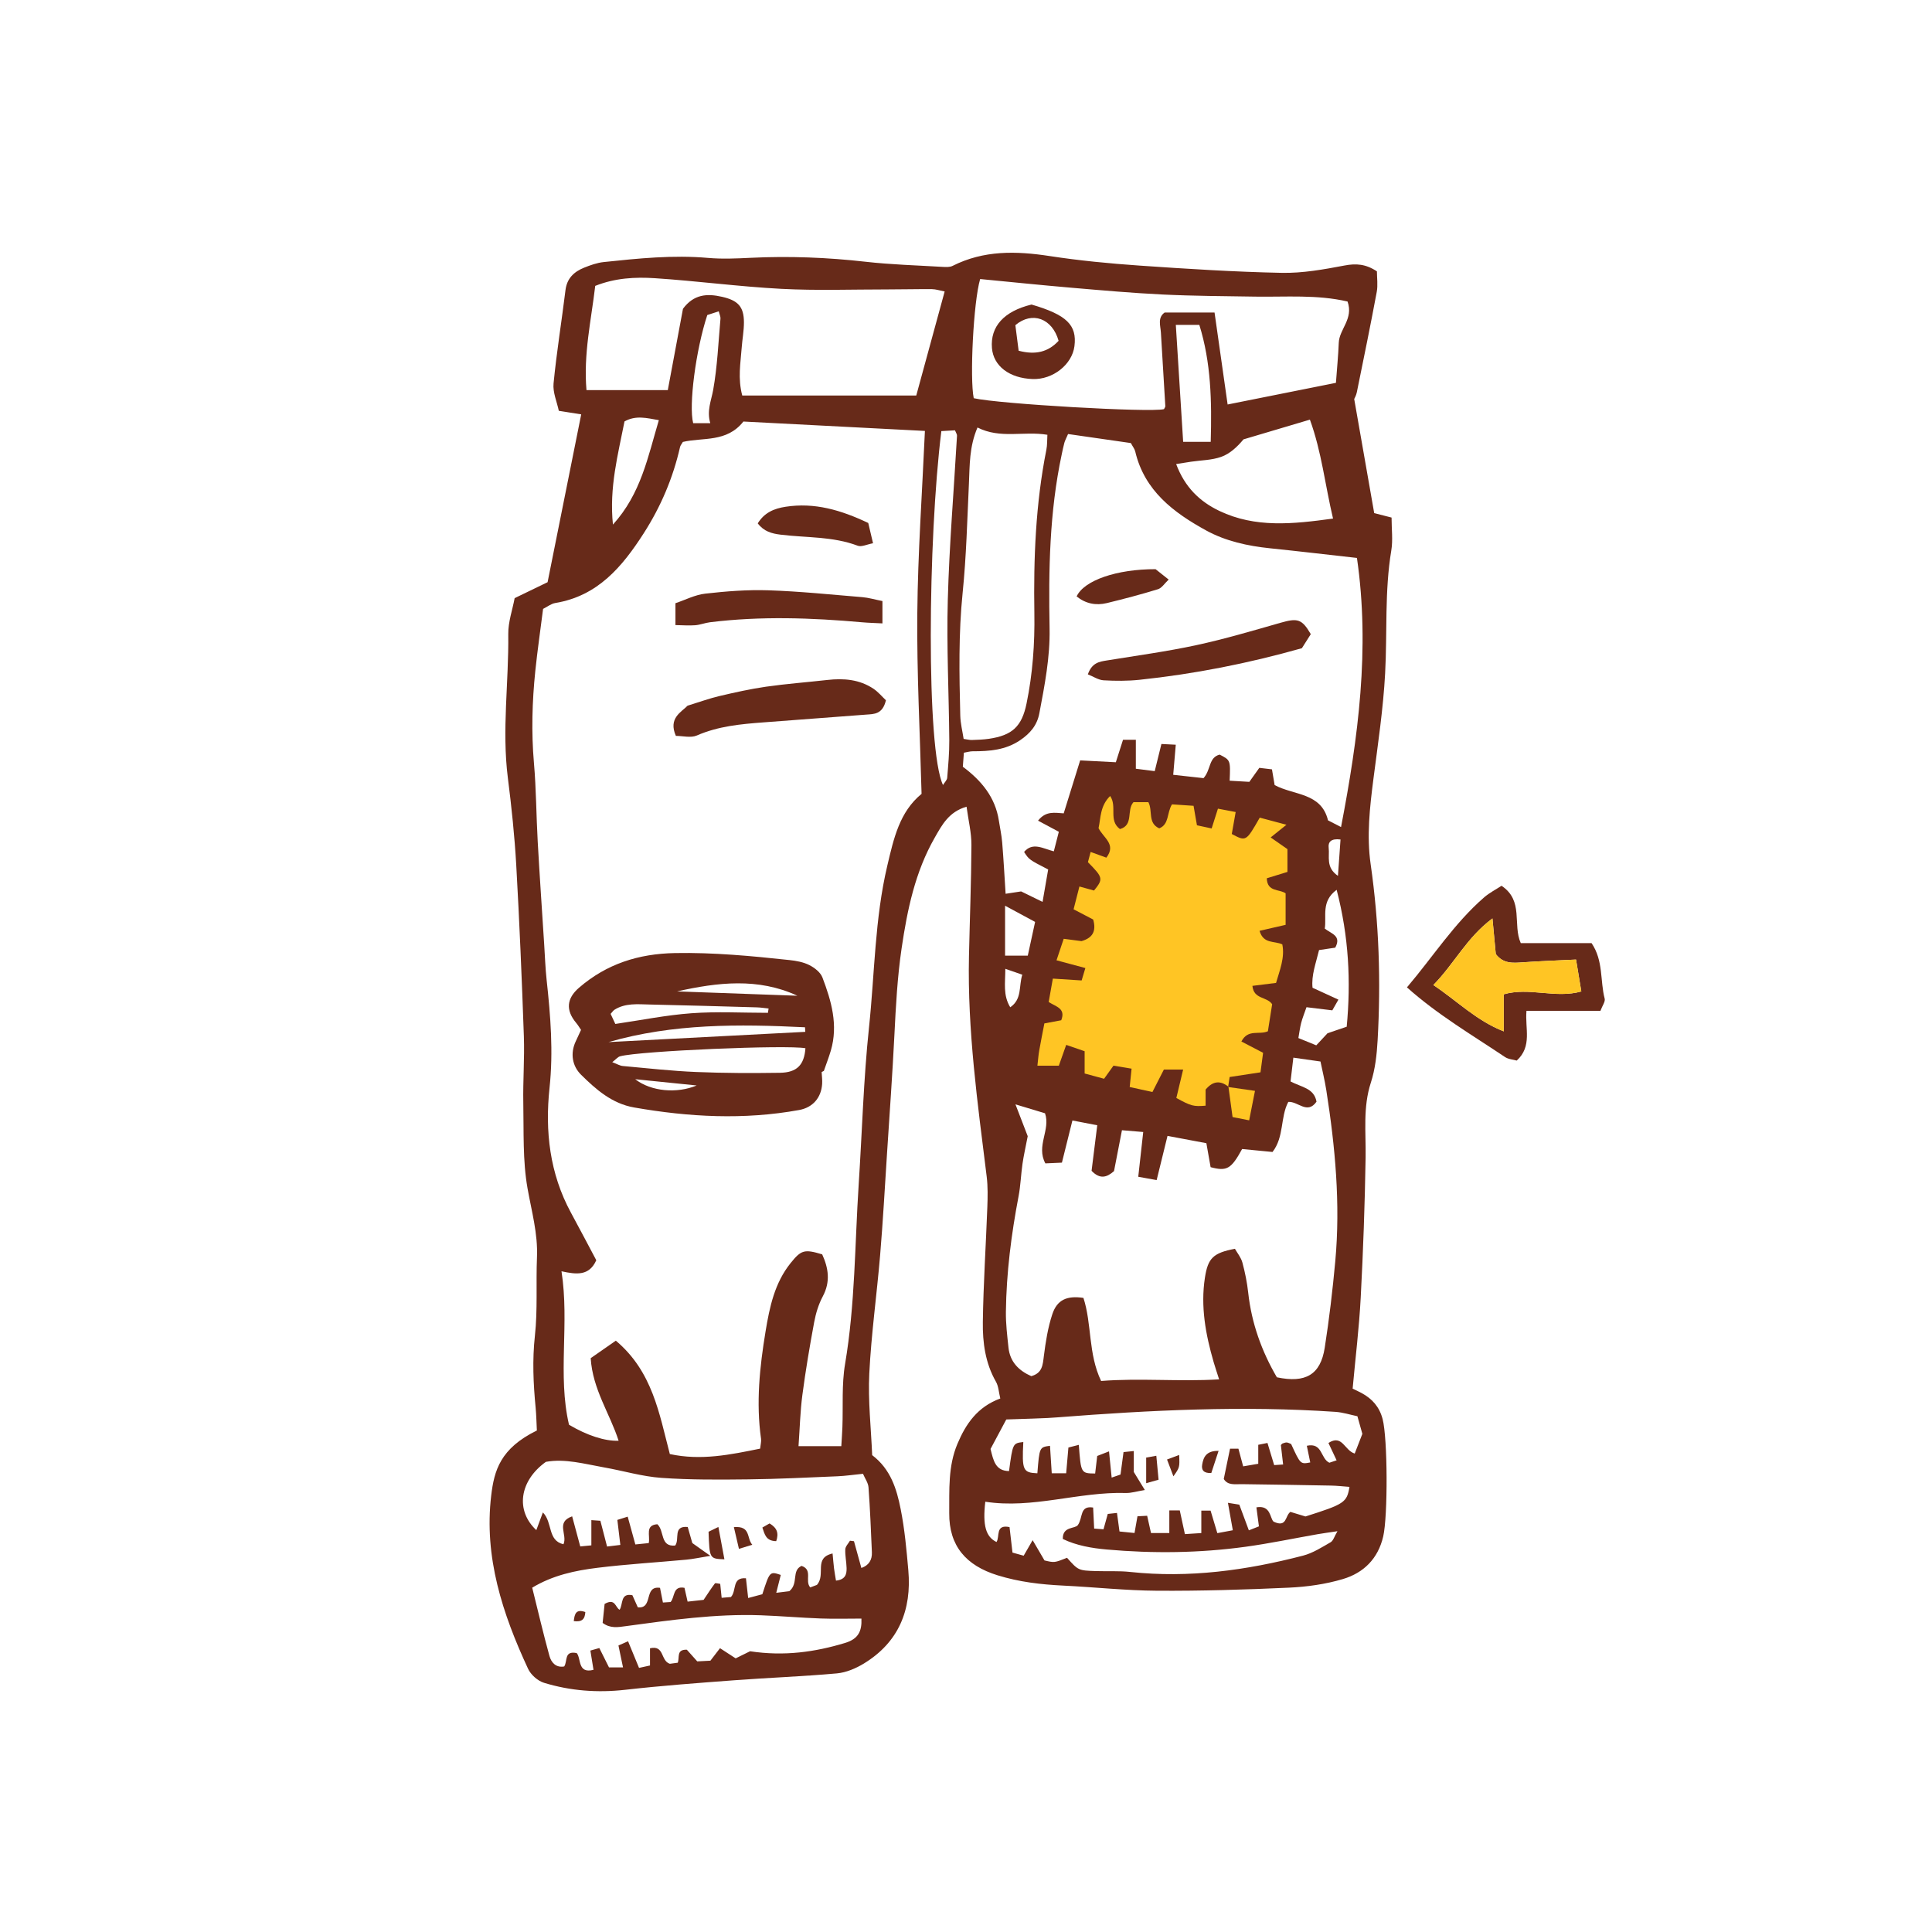 <svg version="1.1" id="svg" xmlns="http://www.w3.org/2000/svg" xmlns:xlink="http://www.w3.org/1999/xlink" x="0px" y="0px"
	 width="200px" height="200px" viewBox="0 0 200 200" enable-background="new 0 0 200 200" xml:space="preserve">
<path class="stroke" fill="#672a19"  fill-rule="evenodd" clip-rule="evenodd" d="M60.167,42.895c-0.809-0.128-1.438-0.228-2.319-0.367
	c-0.192-0.926-0.635-1.905-0.544-2.832c0.315-3.23,0.839-6.44,1.235-9.664c0.151-1.225,0.888-1.903,1.926-2.322
	c0.654-0.263,1.345-0.51,2.039-0.583c3.588-0.379,7.176-0.747,10.799-0.428c1.465,0.129,2.953,0.06,4.426-0.012
	c3.969-0.193,7.916-0.039,11.867,0.408c2.642,0.299,5.31,0.373,7.968,0.531c0.35,0.021,0.757,0.045,1.051-0.104
	c3.22-1.625,6.57-1.548,10.03-1.018c3.09,0.474,6.215,0.775,9.334,0.991c4.897,0.338,9.802,0.651,14.707,0.75
	c2.165,0.044,4.36-0.354,6.502-0.76c1.195-0.227,2.197-0.16,3.351,0.606c0,0.662,0.114,1.423-0.02,2.138
	c-0.647,3.468-1.356,6.925-2.061,10.383c-0.067,0.331-0.25,0.638-0.271,0.694c0.714,4.072,1.387,7.907,2.071,11.812
	c0.603,0.154,1.209,0.309,1.797,0.459c0,1.195,0.151,2.325-0.027,3.4c-0.704,4.23-0.41,8.498-0.64,12.743
	c-0.196,3.648-0.743,7.281-1.211,10.912c-0.378,2.943-0.711,5.891-0.286,8.839c0.872,6.058,1.064,12.138,0.719,18.235
	c-0.083,1.467-0.248,2.98-0.699,4.367c-0.835,2.562-0.502,5.14-0.543,7.732c-0.078,4.843-0.251,9.688-0.507,14.525
	c-0.165,3.124-0.546,6.236-0.836,9.42c0.349,0.172,0.659,0.31,0.955,0.472c1.086,0.593,1.821,1.432,2.148,2.677
	c0.526,2.01,0.549,10.059,0.062,12.155c-0.539,2.321-2.041,3.777-4.178,4.412c-1.791,0.534-3.704,0.801-5.578,0.888
	c-4.541,0.21-9.093,0.347-13.64,0.319c-3.249-0.019-6.495-0.375-9.744-0.533c-2.304-0.112-4.542-0.372-6.784-1.066
	c-3.28-1.016-5.027-3.053-5.001-6.432c0.019-2.403-0.132-4.846,0.846-7.168c0.88-2.093,2.084-3.837,4.44-4.703
	c-0.159-0.646-0.18-1.266-0.453-1.742c-1.102-1.926-1.383-4.05-1.354-6.173c0.054-3.958,0.318-7.912,0.464-11.869
	c0.04-1.06,0.063-2.136-0.065-3.186c-0.938-7.574-1.999-15.136-1.835-22.798c0.083-3.846,0.236-7.691,0.254-11.537
	c0.006-1.271-0.314-2.544-0.504-3.957c-1.847,0.532-2.55,1.906-3.288,3.194c-2.034,3.552-2.843,7.455-3.435,11.468
	c-0.44,2.991-0.597,5.978-0.746,8.982c-0.204,4.071-0.497,8.138-0.761,12.206c-0.228,3.524-0.421,7.052-0.716,10.571
	c-0.343,4.091-0.92,8.168-1.123,12.265c-0.14,2.812,0.185,5.646,0.299,8.442c1.919,1.453,2.539,3.511,2.951,5.589
	c0.413,2.08,0.605,4.21,0.791,6.327c0.36,4.104-0.995,7.456-4.604,9.657c-0.834,0.508-1.832,0.932-2.788,1.019
	c-3.53,0.319-7.077,0.446-10.612,0.711c-3.771,0.282-7.543,0.562-11.299,0.987c-2.875,0.326-5.679,0.113-8.417-0.725
	c-0.646-0.198-1.356-0.832-1.643-1.448c-2.639-5.683-4.579-11.557-3.816-17.944c0.308-2.574,0.931-4.866,4.726-6.724
	c-0.039-0.75-0.052-1.568-0.129-2.379c-0.238-2.475-0.349-4.925-0.074-7.429c0.295-2.688,0.102-5.425,0.215-8.137
	c0.102-2.451-0.561-4.756-0.979-7.129c-0.509-2.88-0.379-5.879-0.437-8.828c-0.045-2.303,0.139-4.612,0.058-6.914
	c-0.207-5.91-0.455-11.82-0.789-17.725c-0.171-3.01-0.487-6.016-0.867-9.007c-0.632-4.971,0.103-9.929,0.042-14.894
	c-0.016-1.258,0.437-2.522,0.661-3.724c1.187-0.574,2.191-1.061,3.409-1.649C57.823,54.593,58.977,48.833,60.167,42.895z
	 M63.752,138.786c3.811,3.205,4.495,7.579,5.588,11.737c3.229,0.702,6.271,0.066,9.348-0.561c0.045-0.445,0.133-0.74,0.094-1.018
	c-0.528-3.738-0.139-7.439,0.47-11.125c0.415-2.515,0.935-5.007,2.597-7.072c1.089-1.354,1.42-1.452,3.264-0.896
	c0.645,1.414,0.876,2.829,0.059,4.354c-0.438,0.819-0.72,1.758-0.891,2.676c-0.465,2.497-0.887,5.005-1.219,7.523
	c-0.223,1.68-0.263,3.384-0.4,5.303c1.605,0,2.966,0,4.43,0c0.04-0.688,0.089-1.33,0.113-1.973c0.082-2.182-0.086-4.405,0.277-6.538
	c1.044-6.157,1.005-12.38,1.408-18.576c0.354-5.429,0.498-10.878,1.071-16.284c0.591-5.577,0.589-11.217,1.894-16.731
	c0.666-2.813,1.256-5.546,3.545-7.425c-0.165-6.309-0.499-12.505-0.441-18.699c0.057-6.239,0.504-12.475,0.787-18.871
	c-6.384-0.331-12.627-0.654-18.79-0.973c-1.72,2.187-4.187,1.626-6.265,2.111c-0.125,0.219-0.256,0.363-0.293,0.528
	c-0.728,3.197-1.979,6.153-3.758,8.926c-2.234,3.484-4.765,6.496-9.154,7.221c-0.435,0.072-0.828,0.393-1.266,0.61
	c-0.277,2.188-0.584,4.292-0.803,6.403c-0.328,3.176-0.421,6.353-0.143,9.549c0.236,2.707,0.238,5.433,0.391,8.147
	c0.199,3.54,0.441,7.075,0.668,10.613c0.08,1.239,0.122,2.482,0.256,3.716c0.405,3.709,0.699,7.403,0.299,11.149
	c-0.479,4.485,0.012,8.864,2.213,12.922c0.896,1.649,1.767,3.312,2.626,4.927c-0.735,1.643-2.037,1.482-3.601,1.144
	c0.842,5.408-0.424,10.728,0.777,15.885c1.849,1.1,3.705,1.711,5.136,1.659c-0.903-2.817-2.688-5.31-2.89-8.549
	C61.886,140.088,62.679,139.535,63.752,138.786z M120.229,77.017c0.538,0.028,0.975,0.05,1.487,0.076
	c-0.092,1.085-0.174,2.045-0.265,3.114c1.232,0.136,2.258,0.249,3.138,0.346c0.781-0.868,0.512-2.137,1.669-2.436
	c1.123,0.576,1.123,0.576,1.035,2.701c0.675,0.04,1.357,0.08,2.038,0.119c0.36-0.506,0.664-0.931,1.033-1.45
	c0.425,0.051,0.859,0.103,1.309,0.157c0.107,0.632,0.194,1.141,0.277,1.628c2,1.077,4.824,0.764,5.525,3.65
	c0.432,0.222,0.839,0.432,1.349,0.694c1.783-9.28,3.011-18.467,1.646-27.858c-3.123-0.349-6.054-0.696-8.987-0.998
	c-2.319-0.239-4.604-0.738-6.625-1.848c-3.359-1.845-6.385-4.106-7.338-8.171c-0.063-0.272-0.263-0.513-0.455-0.875
	c-2.173-0.313-4.362-0.627-6.5-0.936c-0.201,0.47-0.318,0.679-0.381,0.904c-0.111,0.398-0.189,0.806-0.276,1.21
	c-1.27,5.943-1.369,11.976-1.256,18.011c0.057,2.993-0.509,5.876-1.058,8.78c-0.236,1.254-0.951,2.085-1.987,2.79
	c-1.516,1.029-3.19,1.148-4.921,1.148c-0.281,0-0.562,0.089-0.905,0.147c-0.038,0.515-0.074,0.974-0.11,1.451
	c1.924,1.434,3.357,3.154,3.729,5.57c0.116,0.758,0.283,1.511,0.346,2.273c0.145,1.758,0.238,3.521,0.354,5.31
	c0.612-0.094,1.18-0.18,1.606-0.245c0.768,0.375,1.389,0.678,2.219,1.083c0.223-1.287,0.409-2.359,0.581-3.353
	c-1.979-1.021-1.979-1.021-2.494-1.816c0.9-1.051,1.935-0.355,3.078-0.063c0.196-0.766,0.361-1.414,0.519-2.023
	c-0.784-0.419-1.42-0.76-2.151-1.153c0.813-1.036,1.733-0.81,2.656-0.756c0.572-1.843,1.125-3.621,1.703-5.482
	c1.35,0.07,2.498,0.13,3.693,0.192c0.26-0.809,0.488-1.527,0.744-2.328c0.465,0,0.895,0,1.327,0c0,1.049,0,1.965,0,3
	c0.685,0.087,1.288,0.164,1.955,0.248C119.779,78.843,119.975,78.05,120.229,77.017z M106.756,142.458
	c1.161-0.317,1.188-1.172,1.306-2.098c0.184-1.454,0.415-2.929,0.874-4.313c0.494-1.489,1.503-1.945,3.22-1.689
	c0.883,2.689,0.478,5.772,1.831,8.6c4.007-0.317,8.05,0.084,12.216-0.166c-0.25-0.786-0.422-1.286-0.568-1.793
	c-0.83-2.859-1.364-5.75-0.901-8.742c0.312-2.014,0.85-2.555,3.105-2.983c0.244,0.436,0.63,0.895,0.772,1.42
	c0.277,1.023,0.489,2.076,0.604,3.13c0.347,3.164,1.399,6.069,2.966,8.753c2.975,0.631,4.52-0.271,4.954-3.054
	c0.466-2.977,0.819-5.976,1.094-8.977c0.542-5.932-0.009-11.82-0.929-17.681c-0.165-1.045-0.419-2.076-0.604-2.978
	c-0.981-0.14-1.817-0.259-2.808-0.399c-0.1,0.842-0.199,1.685-0.291,2.464c1.14,0.604,2.436,0.684,2.688,2.095
	c-0.959,1.361-1.915-0.061-2.922,0.024c-0.841,1.588-0.414,3.617-1.632,5.181c-1.067-0.104-2.118-0.207-3.147-0.306
	c-1.131,2.064-1.574,2.33-3.262,1.879c-0.131-0.743-0.271-1.54-0.439-2.482c-1.326-0.25-2.631-0.495-4.023-0.756
	c-0.396,1.611-0.739,3.01-1.124,4.575c-0.71-0.128-1.238-0.224-1.904-0.343c0.181-1.638,0.339-3.066,0.514-4.634
	c-0.826-0.069-1.442-0.12-2.202-0.184c-0.294,1.515-0.561,2.89-0.821,4.231c-0.762,0.674-1.464,0.862-2.324-0.029
	c0.183-1.474,0.377-3.031,0.588-4.716c-0.893-0.172-1.674-0.322-2.571-0.495c-0.379,1.521-0.718,2.881-1.087,4.364
	c-0.638,0.028-1.191,0.053-1.714,0.077c-0.981-1.812,0.56-3.472-0.035-5.186c-0.955-0.289-1.877-0.567-3.061-0.925
	c0.532,1.38,0.95,2.466,1.27,3.296c-0.219,1.139-0.416,1.995-0.542,2.863c-0.16,1.11-0.194,2.243-0.403,3.342
	c-0.755,3.954-1.264,7.934-1.314,11.959c-0.017,1.236,0.136,2.478,0.266,3.71C104.55,140.988,105.473,141.891,106.756,142.458z
	 M62.589,166.038c1.122-0.638,1.1,0.377,1.556,0.604c0.372-0.598,0.057-1.755,1.32-1.506c0.203,0.455,0.403,0.903,0.561,1.253
	c1.643,0.177,0.571-2.266,2.299-2.017c0.1,0.505,0.197,0.994,0.301,1.52c0.322-0.021,0.547-0.036,0.791-0.052
	c0.465-0.498,0.199-1.703,1.44-1.47c0.102,0.446,0.201,0.884,0.324,1.429c0.659-0.073,1.229-0.135,1.656-0.182
	c0.449-0.666,0.788-1.201,1.17-1.702c0.054-0.07,0.318,0.021,0.55,0.044c0.047,0.467,0.093,0.911,0.148,1.444
	c0.41-0.034,0.737-0.062,0.961-0.08c0.616-0.664,0.072-2.055,1.555-1.942c0.072,0.649,0.142,1.267,0.229,2.044
	c0.606-0.162,1.084-0.29,1.467-0.392c0.77-2.377,0.77-2.377,1.909-1.998c-0.139,0.544-0.277,1.091-0.469,1.85
	c0.672-0.083,1.157-0.143,1.354-0.167c0.99-0.816,0.191-2.128,1.269-2.62c1.201,0.419,0.298,1.548,0.896,2.23
	c0.344-0.13,0.699-0.264,0.692-0.261c0.961-1.086-0.391-2.785,1.62-3.253c0.06,0.618,0.094,1.081,0.151,1.542
	c0.054,0.425,0.134,0.847,0.202,1.267c0.99-0.103,1.112-0.681,1.098-1.299c-0.016-0.648-0.165-1.299-0.135-1.942
	c0.015-0.304,0.315-0.594,0.485-0.89c0.139,0.018,0.276,0.035,0.415,0.052c0.254,0.919,0.506,1.838,0.765,2.772
	c0.782-0.271,1.122-0.844,1.089-1.627c-0.096-2.241-0.187-4.483-0.35-6.72c-0.035-0.473-0.369-0.925-0.572-1.404
	c-1.008,0.101-1.824,0.224-2.643,0.258c-3.07,0.128-6.139,0.284-9.21,0.319c-3.009,0.034-6.028,0.059-9.025-0.155
	c-1.989-0.142-3.942-0.734-5.919-1.082c-2.026-0.357-4.039-0.936-6.027-0.577c-2.76,1.977-3.16,5.06-0.992,7.069
	c0.207-0.558,0.41-1.108,0.678-1.832c1.032,1.039,0.462,2.908,2.132,3.295c0.444-1.003-0.837-2.277,0.899-2.891
	c0.289,1.073,0.556,2.064,0.838,3.116c0.448-0.043,0.765-0.074,1.15-0.112c0-0.921,0-1.723,0-2.611
	c0.396,0.027,0.665,0.046,0.934,0.065c0.238,0.919,0.455,1.754,0.692,2.668c0.535-0.065,0.915-0.112,1.374-0.167
	c-0.108-0.906-0.204-1.708-0.309-2.59c0.385-0.12,0.682-0.213,1.071-0.336c0.278,1.013,0.522,1.899,0.792,2.877
	c0.562-0.057,0.996-0.101,1.387-0.141c0.168-0.799-0.413-1.847,0.889-1.953c0.762,0.688,0.261,2.356,1.846,2.208
	c0.498-0.648-0.277-2.068,1.3-1.922c0.169,0.591,0.329,1.152,0.475,1.662c0.544,0.386,1.03,0.73,1.868,1.326
	c-1.121,0.182-1.795,0.331-2.477,0.394c-3.062,0.285-6.137,0.466-9.187,0.84c-2.329,0.285-4.64,0.771-6.778,2.061
	c0.595,2.387,1.141,4.739,1.783,7.064c0.186,0.675,0.668,1.245,1.527,1.091c0.373-0.543-0.044-1.662,1.297-1.383
	c0.475,0.529,0.062,2.166,1.738,1.731c-0.112-0.694-0.213-1.311-0.323-1.992c0.335-0.096,0.594-0.169,0.925-0.263
	c0.354,0.708,0.664,1.328,1.003,2.006c0.438,0,0.872,0,1.451,0c-0.17-0.817-0.311-1.494-0.473-2.269
	c0.329-0.145,0.614-0.27,0.994-0.438c0.403,0.981,0.755,1.835,1.136,2.757c0.446-0.098,0.812-0.178,1.137-0.249
	c0-0.675,0-1.229,0-1.781c1.512-0.355,1.072,1.292,2.053,1.605c0.169-0.023,0.505-0.068,0.818-0.11
	c0.214-0.544-0.175-1.38,0.941-1.348c0.318,0.357,0.695,0.779,1.079,1.209c0.515-0.027,0.979-0.051,1.361-0.072
	c0.361-0.47,0.66-0.859,0.994-1.294c0.614,0.399,1.091,0.708,1.62,1.053c0.598-0.294,1.161-0.573,1.49-0.735
	c3.53,0.537,6.729,0.082,9.851-0.865c1.37-0.416,1.734-1.229,1.679-2.517c-1.412,0-2.816,0.042-4.218-0.01
	c-2.066-0.077-4.128-0.257-6.194-0.332c-4.692-0.168-9.324,0.493-13.955,1.121c-0.82,0.112-1.623,0.268-2.423-0.333
	C62.456,167.318,62.527,166.631,62.589,166.038z M106.898,159.438c0.552,0.943,0.896,1.531,1.228,2.097
	c1.03,0.244,1.03,0.244,2.333-0.273c1.162,1.307,1.167,1.316,2.996,1.376c1.182,0.039,2.373-0.036,3.543,0.09
	c6.086,0.653,12.03-0.164,17.899-1.691c1.005-0.262,1.934-0.86,2.851-1.386c0.271-0.155,0.379-0.591,0.705-1.141
	c-0.891,0.134-1.465,0.208-2.035,0.307c-2.503,0.438-4.992,0.965-7.508,1.308c-4.762,0.651-9.553,0.705-14.336,0.28
	c-1.562-0.138-3.139-0.409-4.553-1.092c-0.035-1.327,1.248-1.028,1.554-1.432c0.559-0.787,0.16-2.048,1.586-1.822
	c0.034,0.708,0.067,1.394,0.106,2.179c0.354,0.026,0.624,0.047,0.968,0.073c0.155-0.561,0.291-1.053,0.44-1.59
	c0.326-0.036,0.604-0.066,0.954-0.104c0.086,0.636,0.163,1.206,0.26,1.921c0.517,0.052,1.008,0.101,1.556,0.157
	c0.114-0.647,0.203-1.15,0.306-1.731c0.384-0.021,0.696-0.037,1.002-0.053c0.148,0.667,0.272,1.219,0.398,1.786
	c0.676,0,1.241,0,1.896,0c0-0.836,0-1.568,0-2.338c0.412,0,0.729,0,1.083,0c0.18,0.83,0.339,1.567,0.529,2.452
	c0.584-0.038,1.127-0.072,1.701-0.109c0-0.885,0-1.575,0-2.322c0.373,0,0.646,0,0.959,0c0.231,0.771,0.445,1.484,0.699,2.33
	c0.592-0.11,1.067-0.2,1.603-0.299c-0.18-1.008-0.327-1.837-0.507-2.84c0.593,0.096,0.913,0.147,1.179,0.19
	c0.343,0.921,0.645,1.736,0.987,2.659c0.445-0.175,0.741-0.292,1.042-0.411c-0.093-0.708-0.173-1.316-0.259-1.97
	c1.509-0.261,1.391,1.14,1.775,1.48c1.408,0.667,1.18-0.622,1.745-1.009c0.535,0.163,1.081,0.329,1.558,0.474
	c4.038-1.282,4.288-1.448,4.555-3.063c-0.646-0.047-1.284-0.123-1.924-0.134c-3.076-0.06-6.152-0.104-9.229-0.147
	c-0.697-0.01-1.441,0.152-1.86-0.537c0.225-1.084,0.435-2.097,0.649-3.135c0.324,0,0.593,0,0.868,0
	c0.169,0.626,0.317,1.178,0.492,1.829c0.588-0.101,1.078-0.185,1.562-0.268c0-0.735,0-1.311,0-1.964
	c0.33-0.066,0.598-0.12,0.953-0.191c0.24,0.792,0.456,1.505,0.695,2.293c0.312-0.021,0.577-0.039,0.926-0.063
	c-0.088-0.742-0.163-1.368-0.23-1.995c-0.004-0.039,0.072-0.085,0.147-0.17c0.12-0.033,0.287-0.122,0.449-0.115
	c0.165,0.008,0.325,0.11,0.465,0.163c0.962,2.098,0.962,2.098,1.977,1.904c-0.111-0.544-0.224-1.089-0.354-1.726
	c1.651-0.359,1.399,1.331,2.335,1.756c0.164-0.055,0.414-0.139,0.748-0.25c-0.315-0.67-0.579-1.229-0.846-1.794
	c1.44-0.935,1.655,0.778,2.72,1.094c0.271-0.696,0.534-1.375,0.792-2.038c-0.161-0.572-0.304-1.079-0.513-1.825
	c-0.72-0.147-1.493-0.4-2.281-0.454c-9.589-0.65-19.156-0.181-28.72,0.566c-1.703,0.133-3.416,0.146-5.347,0.223
	c-0.552,1.034-1.12,2.099-1.631,3.054c0.302,1.223,0.509,2.263,1.915,2.289c0.386-2.882,0.386-2.882,1.478-3.007
	c-0.148,2.92-0.036,3.171,1.455,3.235c0.216-2.702,0.216-2.702,1.308-2.844c0.059,0.918,0.116,1.836,0.181,2.843
	c0.597,0,1.021,0,1.492,0c0.081-0.931,0.152-1.747,0.233-2.667c0.36-0.092,0.707-0.18,1.077-0.274
	c0.222,2.948,0.222,2.948,1.691,2.965c0.065-0.564,0.134-1.136,0.214-1.816c0.396-0.155,0.789-0.308,1.222-0.477
	c0.098,0.974,0.18,1.786,0.273,2.716c0.492-0.17,0.704-0.244,0.917-0.317c0.106-0.794,0.206-1.537,0.312-2.323
	c0.394-0.042,0.665-0.07,1.063-0.111c0,0.852,0,1.603,0,2.168c0.399,0.652,0.685,1.119,1.143,1.868
	c-0.851,0.14-1.41,0.324-1.964,0.308c-4.89-0.146-9.642,1.667-14.552,0.903c-0.287,2.455,0.057,3.643,1.16,4.17
	c0.372-0.546-0.162-1.854,1.349-1.544c0.102,0.88,0.202,1.742,0.306,2.641c0.441,0.122,0.818,0.227,1.158,0.321
	C106.253,160.555,106.471,160.177,106.898,159.438z M70.701,31.965c1.122-1.511,2.497-1.598,4.061-1.237
	c1.612,0.373,2.249,0.997,2.25,2.641c0.001,0.883-0.17,1.764-0.234,2.648c-0.111,1.563-0.417,3.136,0.06,4.925
	c6.037,0,11.988,0,18.014,0c0.956-3.503,1.935-7.083,2.939-10.768c-0.523-0.101-0.915-0.238-1.308-0.241
	c-1.537-0.013-3.074,0.028-4.613,0.028c-3.664-0.001-7.337,0.132-10.992-0.06c-4.365-0.23-8.709-0.815-13.073-1.101
	c-2.04-0.134-4.116-0.031-6.187,0.794c-0.418,3.562-1.23,7.064-0.905,10.791c2.942,0,5.687,0,8.417,0
	C69.686,37.4,70.205,34.616,70.701,31.965z M139.498,31.213c-3.169-0.734-6.364-0.458-9.539-0.507
	c-3.191-0.05-6.385-0.063-9.572-0.217c-3.187-0.154-6.368-0.437-9.548-0.71c-3.147-0.27-6.289-0.597-9.374-0.893
	c-0.701,2.382-1.086,10.306-0.664,12.335c2.551,0.594,18.282,1.5,19.693,1.134c0.048-0.105,0.145-0.214,0.139-0.317
	c-0.146-2.535-0.3-5.07-0.457-7.604c-0.046-0.745-0.363-1.542,0.385-2.081c1.678,0,3.299,0,5.168,0
	c0.457,3.213,0.896,6.29,1.354,9.519c3.723-0.744,7.393-1.478,11.212-2.241c0.106-1.458,0.24-2.801,0.293-4.146
	C138.643,34.07,140.137,33.02,139.498,31.213z M101.19,44.255c-0.861,2.007-0.799,3.901-0.887,5.783
	c-0.176,3.775-0.268,7.562-0.65,11.317c-0.434,4.246-0.351,8.481-0.246,12.725c0.02,0.806,0.226,1.606,0.348,2.411
	c0.39,0.055,0.618,0.122,0.846,0.114c0.59-0.021,1.184-0.038,1.767-0.124c2.42-0.356,3.41-1.269,3.9-3.655
	c0.635-3.079,0.859-6.198,0.809-9.339c-0.092-5.683,0.13-11.342,1.244-16.937c0.098-0.491,0.07-1.007,0.104-1.541
	C105.973,44.602,103.555,45.458,101.19,44.255z M137.996,53.682c-0.831-3.503-1.178-6.899-2.395-10.241
	c-2.377,0.706-4.625,1.374-6.873,2.042c-0.665,0.796-1.416,1.493-2.303,1.809c-0.977,0.35-2.079,0.349-3.127,0.504
	c-0.482,0.072-0.963,0.151-1.543,0.243c0.9,2.393,2.428,3.874,4.476,4.852C129.946,54.663,133.81,54.26,137.996,53.682z
	 M97.448,44.628c-1.396,11.225-1.579,32.958,0.171,36.637c0.18-0.296,0.416-0.511,0.435-0.744c0.104-1.295,0.226-2.595,0.216-3.892
	c-0.04-4.847-0.288-9.697-0.154-14.539c0.154-5.666,0.629-11.322,0.953-16.984c0.009-0.153-0.114-0.313-0.211-0.56
	C98.407,44.574,97.962,44.599,97.448,44.628z M138.369,92.113c-1.635,1.2-1.027,2.733-1.228,4.015
	c0.669,0.535,1.759,0.728,1.082,1.974c-0.519,0.077-1.075,0.159-1.675,0.248c-0.324,1.358-0.812,2.614-0.674,3.902
	c0.944,0.433,1.764,0.81,2.678,1.229c-0.286,0.503-0.449,0.792-0.631,1.109c-0.931-0.113-1.783-0.216-2.673-0.324
	c-0.216,0.625-0.417,1.114-0.549,1.619c-0.13,0.495-0.188,1.007-0.29,1.573c0.686,0.28,1.271,0.519,1.851,0.754
	c0.445-0.479,0.841-0.904,1.166-1.252c0.662-0.225,1.211-0.411,1.985-0.674C139.853,101.596,139.631,96.962,138.369,92.113z
	 M121.721,33.631c0.262,4.171,0.508,8.102,0.759,12.107c0.999,0,1.851,0,2.853,0c0.12-4.199,0.036-8.215-1.179-12.107
	C123.289,33.631,122.604,33.631,121.721,33.631z M63.451,54.305c2.906-3.197,3.618-7.01,4.753-10.81
	c-1.269-0.221-2.382-0.527-3.556,0.132C63.975,47.062,63.055,50.454,63.451,54.305z M73.219,32.612
	c-1.188,3.602-1.938,9.353-1.462,11.195c0.519,0,1.065,0,1.771,0c-0.383-1.289,0.103-2.336,0.3-3.443
	c0.433-2.426,0.536-4.911,0.755-7.374c0.02-0.21-0.096-0.432-0.177-0.762C73.964,32.372,73.598,32.49,73.219,32.612z
	 M104.045,93.759c0,1.882,0,3.489,0,5.171c0.896,0,1.578,0,2.35,0c0.258-1.189,0.504-2.318,0.759-3.493
	C106.142,94.891,105.27,94.42,104.045,93.759z M104.579,104.272c1.245-0.848,0.866-2.154,1.248-3.371
	c-0.566-0.197-1.066-0.371-1.756-0.611C104.066,101.789,103.82,103.013,104.579,104.272z M138.77,86.905
	c-0.979-0.13-1.301,0.262-1.226,0.857c0.114,0.914-0.328,2.03,0.96,2.906C138.603,89.274,138.682,88.145,138.77,86.905z"/>
<path class="stroke" fill="#672a19"  fill-rule="evenodd" clip-rule="evenodd" d="M158.02,104.642c-0.166,1.838,0.617,3.66-1.006,5.148
	c-0.359-0.104-0.861-0.128-1.22-0.368c-3.412-2.29-6.976-4.374-10.147-7.21c2.703-3.177,4.894-6.629,7.986-9.314
	c0.552-0.478,1.222-0.818,1.806-1.202c2.328,1.556,1.126,3.996,1.99,5.934c2.428,0,4.885,0,7.328,0
	c1.241,1.826,0.872,3.892,1.358,5.749c0.081,0.309-0.239,0.724-0.44,1.264C163.108,104.642,160.592,104.642,158.02,104.642z
	 M163.151,99.333c-1.992,0.1-3.752,0.16-5.507,0.286c-1.023,0.074-2.018,0.17-2.801-0.854c-0.1-1.061-0.207-2.201-0.346-3.687
	c-2.666,1.979-3.936,4.669-6.118,6.892c2.487,1.657,4.449,3.686,7.288,4.796c0-1.38,0-2.525,0-3.836
	c2.664-0.765,5.34,0.464,8.03-0.296C163.513,101.515,163.352,100.544,163.151,99.333z"/>
<path class="stroke" fill="#672a19"  fill-rule="evenodd" clip-rule="evenodd" d="M85.057,110.979c0.02,0.413,0.079,0.828,0.051,1.238
	c-0.099,1.426-0.97,2.436-2.385,2.692c-5.711,1.037-11.402,0.731-17.087-0.265c-2.297-0.403-3.948-1.871-5.489-3.393
	c-0.89-0.878-1.15-2.19-0.537-3.472c0.178-0.369,0.344-0.743,0.538-1.164c-0.171-0.25-0.315-0.5-0.498-0.718
	c-1.107-1.32-1.001-2.535,0.295-3.652c2.856-2.462,6.146-3.514,9.929-3.584c3.982-0.074,7.912,0.3,11.85,0.724
	c0.698,0.075,1.434,0.207,2.05,0.517c0.541,0.272,1.159,0.748,1.361,1.279c0.928,2.434,1.649,4.929,0.874,7.57
	c-0.21,0.711-0.48,1.405-0.723,2.107C85.209,110.896,85.134,110.938,85.057,110.979z M63.381,109.956
	c0.488,0.182,0.783,0.369,1.094,0.397c2.525,0.23,5.05,0.514,7.582,0.619c2.889,0.121,5.784,0.126,8.676,0.083
	c1.781-0.026,2.52-0.825,2.645-2.542c-1.91-0.367-17.121,0.274-19.184,0.834C63.953,109.411,63.763,109.662,63.381,109.956z
	 M83.363,106.816c-0.011-0.157-0.02-0.314-0.029-0.472c-6.834-0.336-13.65-0.395-20.336,1.533
	C69.786,107.523,76.574,107.17,83.363,106.816z M79.494,104.847c0.023-0.149,0.046-0.298,0.07-0.447
	c-0.405-0.041-0.811-0.106-1.216-0.118c-3.705-0.106-7.409-0.215-11.114-0.295c-1.229-0.027-2.49-0.167-3.614,0.536
	c-0.141,0.088-0.237,0.247-0.409,0.433c0.136,0.291,0.274,0.586,0.488,1.043c2.653-0.387,5.26-0.918,7.89-1.109
	C74.21,104.698,76.857,104.847,79.494,104.847z M70.088,102.629c4.151,0.15,8.303,0.299,12.454,0.449
	C78.472,101.189,74.278,101.695,70.088,102.629z M65.755,111.719c1.665,1.293,4.353,1.492,6.362,0.648
	C69.779,112.129,67.768,111.924,65.755,111.719z"/>
<path class="stroke" fill="#672a19"  fill-rule="evenodd" clip-rule="evenodd" d="M91.711,72.491c-0.348,1.474-1.234,1.424-2.059,1.486
	c-3.533,0.267-7.066,0.537-10.599,0.802c-2.358,0.177-4.694,0.388-6.916,1.359c-0.618,0.27-1.455,0.041-2.171,0.041
	c-0.806-1.84,0.566-2.458,1.212-3.126c1.278-0.393,2.272-0.759,3.296-0.998c1.602-0.375,3.213-0.737,4.839-0.97
	c2.102-0.3,4.224-0.457,6.335-0.695c1.688-0.191,3.319-0.061,4.769,0.906C90.92,71.632,91.319,72.123,91.711,72.491z"/>
<path class="stroke" fill="#672a19"  fill-rule="evenodd" clip-rule="evenodd" d="M69.922,64.708c0-0.846,0-1.422,0-2.264c1.009-0.337,2.024-0.871,3.088-0.991
	c2.164-0.245,4.358-0.418,6.533-0.346c3.246,0.108,6.484,0.442,9.725,0.71c0.635,0.052,1.258,0.24,2.082,0.404
	c0,0.766,0,1.456,0,2.312c-0.828-0.043-1.463-0.057-2.095-0.114c-5.248-0.468-10.497-0.651-15.745-0.006
	c-0.521,0.064-1.029,0.273-1.552,0.312C71.301,64.774,70.636,64.719,69.922,64.708z"/>
<path class="stroke" fill="#672a19"  fill-rule="evenodd" clip-rule="evenodd" d="M89.881,54.138c0.153,0.651,0.298,1.261,0.495,2.099
	c-0.63,0.115-1.188,0.405-1.581,0.257c-2.59-0.98-5.33-0.816-8.003-1.148c-0.901-0.112-1.712-0.327-2.35-1.167
	c0.684-1.11,1.679-1.536,2.892-1.721C84.315,52.001,87.035,52.787,89.881,54.138z"/>
<path class="stroke" fill="#672a19"  fill-rule="evenodd" clip-rule="evenodd" d="M112.613,69.81c0.432-1.214,1.189-1.313,1.965-1.44
	c3.09-0.504,6.201-0.923,9.26-1.583c2.938-0.633,5.83-1.492,8.725-2.318c1.758-0.502,2.209-0.403,3.129,1.178
	c-0.292,0.46-0.629,0.992-0.922,1.455c-5.593,1.582-11.152,2.674-16.807,3.27c-1.229,0.129-2.484,0.124-3.721,0.053
	C113.713,70.395,113.201,70.042,112.613,69.81z"/>
<path class="stroke" fill="#672a19"  fill-rule="evenodd" clip-rule="evenodd" d="M119.625,58.921c0.337,0.267,0.739,0.587,1.355,1.077
	c-0.422,0.394-0.709,0.874-1.106,0.997c-1.745,0.538-3.514,1.003-5.289,1.435c-1.137,0.276-2.205,0.061-3.133-0.688
	C112.221,60.076,115.606,58.913,119.625,58.921z"/>
<path class="stroke" fill="#672a19"  fill-rule="evenodd" clip-rule="evenodd" d="M74.991,161.42c-1.544-0.059-1.544-0.059-1.641-2.857
	c0.244-0.118,0.527-0.256,1.017-0.493C74.595,159.29,74.789,160.333,74.991,161.42z"/>
<path class="stroke" fill="#672a19"  fill-rule="evenodd" clip-rule="evenodd" d="M75.971,158.087c1.779-0.15,1.298,1.139,1.905,1.826
	c-0.517,0.158-0.86,0.264-1.382,0.423C76.314,159.566,76.166,158.927,75.971,158.087z"/>
<path class="stroke" fill="#672a19"  fill-rule="evenodd" clip-rule="evenodd" d="M78.921,158.131c0.299-0.171,0.532-0.306,0.741-0.426
	c0.792,0.466,0.972,1.022,0.692,1.834C79.294,159.525,79.162,158.848,78.921,158.131z"/>
<path class="stroke" fill="#672a19"  fill-rule="evenodd" clip-rule="evenodd" d="M59.396,167.817c0.086-0.785,0.25-1.272,1.197-0.938
	C60.551,167.648,60.215,167.925,59.396,167.817z"/>
<path class="stroke" fill="#672a19"  fill-rule="evenodd" clip-rule="evenodd" d="M118.652,150.888c0.364-0.065,0.584-0.104,1.05-0.188
	c0.079,0.835,0.15,1.599,0.233,2.479c-0.397,0.112-0.744,0.21-1.283,0.362C118.652,152.598,118.652,151.823,118.652,150.888z"/>
<path class="stroke" fill="#672a19"  fill-rule="evenodd" clip-rule="evenodd" d="M126.147,150.193c-0.3,0.914-0.536,1.633-0.753,2.292
	c-0.814,0.042-1.033-0.329-0.946-0.86C124.575,150.852,124.86,150.172,126.147,150.193z"/>
<path class="stroke" fill="#672a19"  fill-rule="evenodd" clip-rule="evenodd" d="M122.068,150.615c0.054,1.291,0.054,1.291-0.598,2.213
	c-0.244-0.645-0.43-1.134-0.659-1.741C121.26,150.918,121.594,150.793,122.068,150.615z"/>
<path class="stroke" fill="#672a19"  fill-rule="evenodd" clip-rule="evenodd" d="M106.784,31.526c3.641,1.063,4.72,2.129,4.442,4.311
	c-0.243,1.905-2.239,3.476-4.324,3.402c-2.406-0.084-4.062-1.344-4.216-3.207C102.503,33.804,103.924,32.219,106.784,31.526z
	 M105.449,36.307c1.743,0.46,3.059,0.137,4.137-1.026c-0.661-2.328-2.732-3.089-4.476-1.62
	C105.218,34.503,105.334,35.41,105.449,36.307z"/>
<path fill-rule="evenodd" clip-rule="evenodd" fill="#ffc524" class="fill" d="M127.168,112.496c-0.846-0.667-1.613-0.605-2.365,0.301
	c0,0.517,0,1.092,0,1.663c-1.254,0.102-1.503,0.039-3.029-0.797c0.217-0.907,0.441-1.846,0.704-2.943c-0.755,0-1.307,0-1.994,0
	c-0.356,0.699-0.722,1.417-1.186,2.325c-0.763-0.168-1.524-0.336-2.352-0.519c0.069-0.67,0.121-1.176,0.194-1.898
	c-0.67-0.111-1.266-0.21-1.873-0.312c-0.343,0.478-0.611,0.853-0.973,1.357c-0.609-0.165-1.275-0.346-2.013-0.545
	c0-0.742,0-1.426,0-2.305c-0.579-0.2-1.15-0.396-1.908-0.657c-0.282,0.796-0.51,1.44-0.763,2.153c-0.696,0-1.417,0-2.217,0
	c0.074-0.637,0.105-1.105,0.186-1.565c0.161-0.922,0.349-1.84,0.535-2.81c0.627-0.118,1.188-0.223,1.746-0.328
	c0.489-1.245-0.552-1.398-1.301-1.891c0.135-0.76,0.275-1.546,0.432-2.42c1.05,0.067,1.968,0.126,2.981,0.191
	c0.133-0.446,0.239-0.8,0.384-1.283c-1.012-0.272-1.9-0.511-2.986-0.803c0.259-0.773,0.49-1.465,0.745-2.226
	c0.7,0.091,1.271,0.167,1.841,0.241c1.107-0.312,1.568-0.988,1.21-2.235c-0.606-0.317-1.268-0.663-2.028-1.06
	c0.199-0.776,0.385-1.503,0.603-2.36c0.593,0.164,1.067,0.295,1.513,0.418c0.973-1.202,0.941-1.343-0.633-2.936
	c0.076-0.283,0.164-0.612,0.283-1.058c0.575,0.209,1.083,0.394,1.626,0.591c1.065-1.394-0.312-2.042-0.808-3.056
	c0.232-1.045,0.149-2.299,1.201-3.328c0.751,1.095-0.2,2.529,1.013,3.423c1.452-0.399,0.655-1.977,1.403-2.784
	c0.475,0,0.987,0,1.539,0c0.479,0.895-0.096,2.167,1.129,2.711c1.047-0.42,0.767-1.601,1.318-2.483
	c0.701,0.047,1.446,0.097,2.231,0.149c0.118,0.675,0.217,1.245,0.352,2.016c0.475,0.102,0.977,0.21,1.521,0.328
	c0.247-0.777,0.421-1.32,0.652-2.048c0.645,0.122,1.238,0.235,1.836,0.348c-0.156,0.883-0.284,1.606-0.403,2.275
	c1.48,0.787,1.48,0.787,2.896-1.694c0.803,0.214,1.662,0.443,2.764,0.737c-0.631,0.506-1.012,0.813-1.635,1.313
	c0.632,0.441,1.119,0.781,1.738,1.212c0,0.662,0,1.472,0,2.357c-0.742,0.229-1.441,0.444-2.139,0.659
	c0.044,1.444,1.297,1.092,1.949,1.561c0,1.108,0,2.201,0,3.259c-0.964,0.222-1.789,0.411-2.698,0.619
	c0.412,1.395,1.521,1.011,2.357,1.405c0.276,1.382-0.271,2.672-0.648,3.987c-0.858,0.107-1.632,0.204-2.448,0.306
	c0.143,1.421,1.473,1.078,2.044,1.898c-0.136,0.861-0.289,1.833-0.441,2.8c-0.899,0.411-2.051-0.271-2.743,1.061
	c0.67,0.349,1.346,0.7,2.246,1.169c-0.072,0.549-0.169,1.272-0.269,2.022c-1.142,0.174-2.161,0.329-3.194,0.486
	c-0.07,0.46-0.114,0.745-0.158,1.03L127.168,112.496z"/>
<path fill-rule="evenodd" clip-rule="evenodd" fill="#ffc524" class="fill" d="M127.137,112.527c0.857,0.123,1.715,0.246,2.778,0.398
	c-0.2,1.018-0.386,1.956-0.602,3.052c-0.625-0.124-1.104-0.218-1.718-0.339c-0.149-1.098-0.289-2.121-0.428-3.143L127.137,112.527z"
	/>
<path fill-rule="evenodd" clip-rule="evenodd" fill="#ffc524" class="fill" d="M163.151,99.333c0.2,1.211,0.361,2.181,0.547,3.301
	c-2.69,0.761-5.366-0.468-8.03,0.296c0,1.312,0,2.457,0,3.836c-2.839-1.111-4.801-3.139-7.288-4.796
	c2.183-2.222,3.452-4.913,6.118-6.892c0.139,1.485,0.246,2.626,0.346,3.687c0.783,1.023,1.777,0.927,2.801,0.854
	C159.399,99.493,161.159,99.433,163.151,99.333z"/>
</svg>
